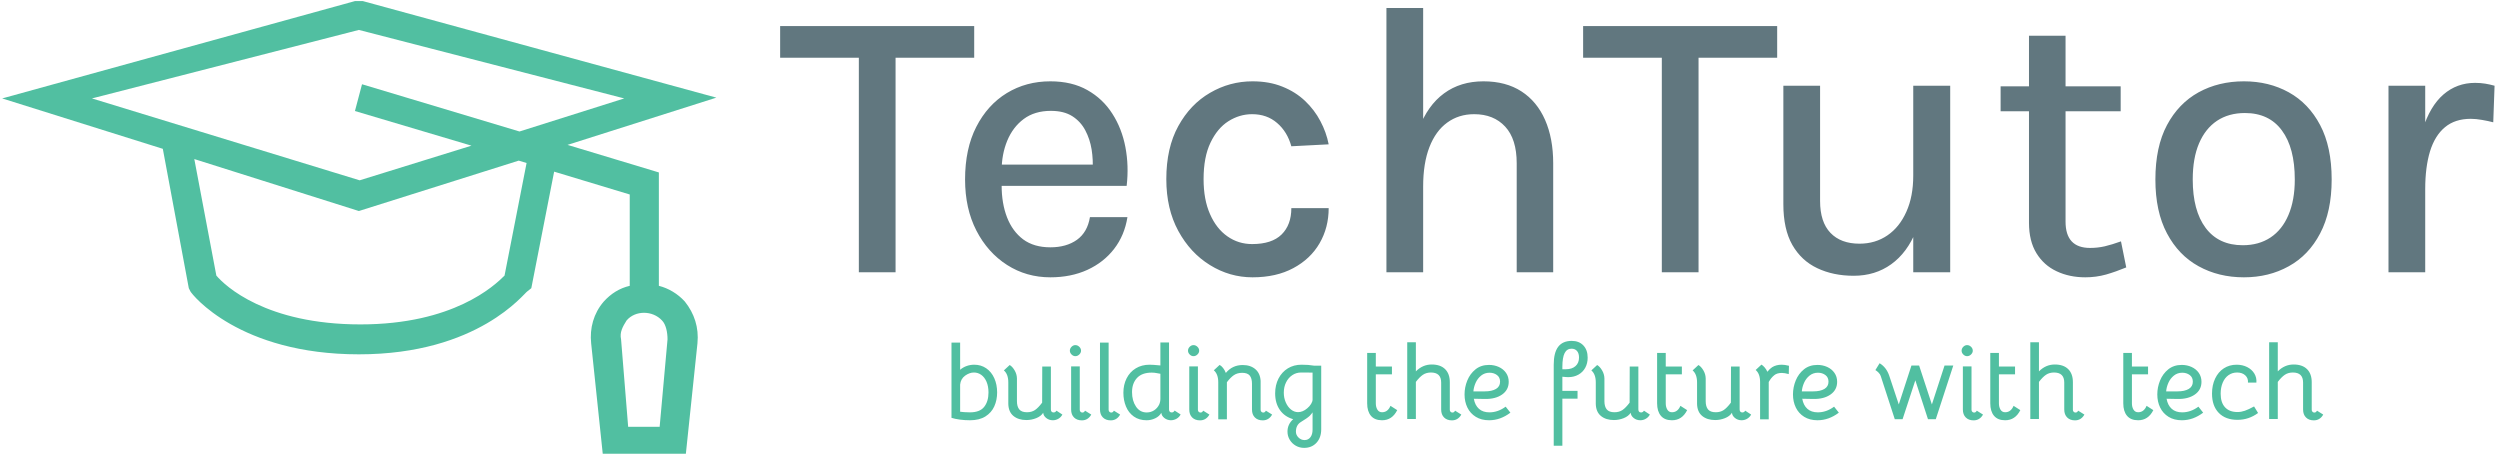 <svg xmlns="http://www.w3.org/2000/svg" version="1.1" xmlns:xlink="http://www.w3.org/1999/xlink" xmlns:svgjs="http://svgjs.dev/svgjs" width="2000" height="363" viewBox="0 0 2000 363"><g transform="matrix(1,0,0,1,-1.212,0.859)"><svg viewBox="0 0 396 72" data-background-color="#f8f8f8" preserveAspectRatio="xMidYMid meet" height="363" width="2000" xmlns="http://www.w3.org/2000/svg" xmlns:xlink="http://www.w3.org/1999/xlink"><defs></defs><g id="tight-bounds" transform="matrix(1,0,0,1,0.24,-0.17)"><svg viewBox="0 0 395.52 72.341" height="72.341" width="395.52"><g><svg viewBox="0 0 574.898 105.149" height="72.341" width="395.52"><g transform="matrix(1,0,0,1,179.378,1.851)"><svg viewBox="0 0 395.52 101.446" height="101.446" width="395.52"><g><svg viewBox="0 0 395.52 101.446" height="101.446" width="395.52"><g><svg viewBox="0 0 395.52 62.108" height="62.108" width="395.52"><g transform="matrix(1,0,0,1,0,0)"><svg width="395.52" viewBox="0.3 -34.18 221.75 34.83" height="62.108" data-palette-color="#61777f"><path d="M11.53-27.75L0.3-27.75 0.3-31.85 25.4-31.85 25.4-27.75 14.15-27.75 15.23-28.85 15.23 0 10.48 0 10.48-28.85 11.53-27.75ZM35.25 0.65L35.25 0.65Q32.15 0.65 29.65-0.95 27.15-2.55 25.68-5.4 24.22-8.25 24.22-12L24.22-12Q24.22-15.98 25.67-18.81 27.12-21.65 29.62-23.18 32.12-24.7 35.25-24.7L35.25-24.7Q38.05-24.7 40.05-23.56 42.05-22.43 43.27-20.51 44.5-18.6 44.96-16.18 45.42-13.75 45.12-11.18L45.12-11.18 28.02-11.18 28.02-13.93 41.87-13.93 40.72-13.18Q40.8-14.53 40.59-15.88 40.37-17.23 39.77-18.36 39.17-19.5 38.09-20.19 37-20.88 35.32-20.88L35.32-20.88Q33.22-20.88 31.81-19.83 30.4-18.78 29.67-17.01 28.95-15.25 28.95-13.15L28.95-13.15 28.95-11.23Q28.95-8.9 29.65-7.1 30.35-5.3 31.73-4.26 33.12-3.23 35.25-3.23L35.25-3.23Q37.32-3.23 38.69-4.2 40.05-5.18 40.37-7.13L40.37-7.13 45.22-7.13Q44.85-4.78 43.5-3.03 42.15-1.28 40.03-0.31 37.92 0.65 35.25 0.65ZM61.4 0.65L61.4 0.65Q58.45 0.65 55.9-0.93 53.35-2.5 51.8-5.35 50.25-8.2 50.25-12.05L50.25-12.05Q50.25-16.1 51.8-18.91 53.35-21.73 55.9-23.21 58.45-24.7 61.4-24.7L61.4-24.7Q63.57-24.7 65.27-24.01 66.97-23.33 68.2-22.16 69.42-21 70.18-19.55 70.95-18.1 71.25-16.55L71.25-16.55 66.42-16.3Q65.9-18.18 64.58-19.31 63.27-20.45 61.35-20.45L61.35-20.45Q59.72-20.45 58.28-19.54 56.85-18.63 55.96-16.76 55.07-14.9 55.07-12.05L55.07-12.05Q55.07-9.4 55.9-7.53 56.72-5.65 58.15-4.65 59.57-3.65 61.35-3.65L61.35-3.65Q63.9-3.65 65.16-4.89 66.42-6.13 66.42-8.3L66.42-8.3 71.25-8.3Q71.25-5.78 70.07-3.75 68.9-1.73 66.68-0.54 64.47 0.65 61.4 0.65ZM100.29 0L95.57 0 95.57-14.1Q95.57-17.23 94.08-18.84 92.59-20.45 90.07-20.45L90.07-20.45Q88.07-20.45 86.58-19.36 85.09-18.28 84.28-16.19 83.47-14.1 83.47-11.1L83.47-11.1 81.77-11.1Q81.77-15.53 82.91-18.55 84.04-21.58 86.17-23.14 88.29-24.7 91.27-24.7L91.27-24.7Q94.17-24.7 96.18-23.4 98.19-22.1 99.24-19.71 100.29-17.32 100.29-14.1L100.29-14.1 100.29 0ZM83.47 0L78.72 0 78.72-34.18 83.47-34.18 83.47 0ZM115.39-27.75L104.16-27.75 104.16-31.85 129.26-31.85 129.26-27.75 118.02-27.75 119.09-28.85 119.09 0 114.34 0 114.34-28.85 115.39-27.75ZM146.86 0L146.86-24.13 151.64-24.13 151.64 0 146.86 0ZM130.06-8.8L130.06-24.13 134.81-24.13 134.81-9.22Q134.81-6.5 136.15-5.1 137.49-3.7 139.91-3.7L139.91-3.7Q141.96-3.7 143.53-4.78 145.09-5.85 145.97-7.83 146.86-9.8 146.86-12.5L146.86-12.5 148.39-12.5Q148.39-8.28 147.24-5.4 146.09-2.53 144.01-1.04 141.94 0.45 139.16 0.45L139.16 0.45Q136.51 0.45 134.45-0.53 132.39-1.5 131.22-3.54 130.06-5.58 130.06-8.8L130.06-8.8ZM169.11 0.65L169.11 0.65Q167.06 0.65 165.41-0.13 163.76-0.9 162.8-2.46 161.83-4.03 161.83-6.4L161.83-6.4 161.83-30.6 166.56-30.6 166.56-6.55Q166.56-3.15 169.73-3.15L169.73-3.15Q170.71-3.15 171.63-3.36 172.56-3.58 173.73-4L173.73-4 174.41-0.63Q173.08-0.08 171.8 0.29 170.51 0.65 169.11 0.65ZM173.69-20.83L158.16-20.83 158.16-24.05 173.69-24.05 173.69-20.83ZM189.63 0.65L189.63 0.65Q186.36 0.65 183.77-0.78 181.18-2.2 179.68-5.03 178.18-7.85 178.18-12L178.18-12Q178.18-16.23 179.68-19.04 181.18-21.85 183.77-23.28 186.36-24.7 189.63-24.7L189.63-24.7Q192.86-24.7 195.43-23.28 198.01-21.85 199.49-19.04 200.98-16.23 200.98-12L200.98-12Q200.98-7.85 199.49-5.03 198.01-2.2 195.43-0.78 192.86 0.65 189.63 0.65ZM189.48-3.5L189.48-3.5Q191.56-3.5 193.07-4.5 194.58-5.5 195.39-7.41 196.21-9.33 196.21-12L196.21-12Q196.21-16.1 194.54-18.35 192.88-20.6 189.76-20.6L189.76-20.6Q187.66-20.6 186.14-19.59 184.63-18.57 183.82-16.66 183.01-14.75 183.01-12L183.01-12Q183.01-7.98 184.68-5.74 186.36-3.5 189.48-3.5ZM213.08 0L208.33 0 208.33-24.13 213.08-24.13 213.08 0ZM213.08-10.75L211.78-10.75Q211.78-15.38 212.74-18.44 213.7-21.5 215.44-23 217.18-24.5 219.53-24.5L219.53-24.5Q220.23-24.5 220.84-24.4 221.45-24.3 222.05-24.13L222.05-24.13 221.88-19.4Q221.2-19.58 220.42-19.71 219.63-19.85 218.98-19.85L218.98-19.85Q216.93-19.85 215.63-18.76 214.33-17.68 213.7-15.64 213.08-13.6 213.08-10.75L213.08-10.75Z" opacity="1" transform="matrix(1,0,0,1,0,0)" fill="#61777f" class="undefined-text-0" data-fill-palette-color="primary" id="text-0"></path></svg></g></svg></g><g transform="matrix(1,0,0,1,39.552,76.77)"><svg viewBox="0 0 316.416 24.676" height="24.676" width="316.416"><g transform="matrix(1,0,0,1,0,0)"><svg width="316.416" viewBox="3.8 -37.15 650.68 50.75" height="24.676" data-palette-color="#51bfa1"><path d="M12.6 0.5Q10.1 0.5 7.85 0.2L7.85 0.2Q6.85 0.1 5.6-0.18 4.35-0.45 3.8-0.65L3.8-0.65 3.8-36.35 7.9-36.35 7.9-23.45Q9.3-24.65 11.03-25.25 12.75-25.85 14.6-25.85L14.6-25.85Q17.8-25.85 20.28-24.15 22.75-22.45 24.1-19.45 25.45-16.45 25.45-12.7L25.45-12.7Q25.45-9.05 24.1-6.08 22.75-3.1 19.88-1.3 17 0.5 12.6 0.5L12.6 0.5ZM12.55-3.25Q17.25-3.25 19.3-5.85 21.35-8.45 21.35-12.65L21.35-12.65Q21.35-15.6 20.43-17.75 19.5-19.9 17.93-21.03 16.35-22.15 14.45-22.15L14.45-22.15Q12.35-22.15 10.25-20.65L10.25-20.65Q8.15-19.1 7.9-16.4L7.9-16.4 7.9-3.55 9.85-3.35Q10.85-3.25 12.55-3.25L12.55-3.25ZM47.3-3.05Q46.25-1.4 44-0.5 41.75 0.4 39.35 0.4L39.35 0.4Q35.55 0.4 33.2-1.53 30.85-3.45 30.75-7.25L30.75-7.25 30.75-17.45Q30.75-21.35 28.65-23.15L28.65-23.15 31.4-25.7Q32.65-25 33.72-23.2 34.8-21.4 34.85-19.35L34.85-19.35 34.85-8.55Q34.85-6 35.95-4.65 37.05-3.3 39.6-3.3L39.6-3.3Q41.85-3.3 43.4-4.35 44.95-5.4 46.8-7.85L46.8-7.85 46.85-25 50.95-25 50.95-4.65Q50.95-3.95 51.27-3.58 51.6-3.2 52.25-3.2L52.25-3.2Q53.1-3.2 53.6-4.05L53.6-4.05 56.4-2.2Q55.75-0.95 54.52-0.23 53.3 0.5 51.9 0.5L51.9 0.5Q50.05 0.5 48.72-0.58 47.4-1.65 47.3-3.1L47.3-3.1 47.3-3.05ZM64.65-4.45Q64.65-3.9 65-3.53 65.35-3.15 65.9-3.15L65.9-3.15Q66.7-3.15 67.15-4.05L67.15-4.05 70.1-2.2Q69.4-0.9 68.27-0.18 67.15 0.55 65.65 0.55L65.65 0.55Q63.3 0.55 61.92-0.83 60.55-2.2 60.55-4.6L60.55-4.6 60.55-25.05 64.65-25.05 64.65-4.45ZM62.55-29.9Q61.55-29.9 60.75-30.7 59.95-31.5 59.95-32.5L59.95-32.5Q59.95-33.55 60.75-34.35 61.55-35.15 62.55-35.15L62.55-35.15Q63.6-35.15 64.42-34.35 65.25-33.55 65.25-32.5L65.25-32.5Q65.25-31.5 64.42-30.7 63.6-29.9 62.55-29.9L62.55-29.9ZM78.34-4.45Q78.34-3.9 78.69-3.53 79.04-3.15 79.59-3.15L79.59-3.15Q80.39-3.15 80.84-4.05L80.84-4.05 83.79-2.2Q83.09-0.9 81.97-0.18 80.84 0.55 79.34 0.55L79.34 0.55Q76.99 0.55 75.62-0.83 74.24-2.2 74.24-4.6L74.24-4.6 74.24-36.35 78.34-36.35 78.34-4.45ZM96.39 0.5Q92.79 0.5 90.29-1.28 87.79-3.05 86.57-6.03 85.34-9 85.34-12.55L85.34-12.55Q85.34-16.35 86.87-19.38 88.39-22.4 91.22-24.13 94.04-25.85 97.79-25.85L97.79-25.85Q99.29-25.85 102.89-25.5L102.89-25.5 102.89-36.4 106.99-36.4 106.99-4.65Q106.99-3.95 107.32-3.58 107.64-3.2 108.29-3.2L108.29-3.2Q109.14-3.2 109.64-4.1L109.64-4.1 112.49-2.25Q111.84-0.95 110.57-0.23 109.29 0.5 107.84 0.5L107.84 0.5Q106.04 0.45 104.74-0.6 103.44-1.65 103.34-3.05L103.34-3.05Q102.39-1.35 100.44-0.43 98.49 0.5 96.39 0.5L96.39 0.5ZM96.39-3.2Q98.34-3.2 99.89-4.2 101.44-5.2 102.29-6.9L102.29-6.9Q102.89-8.2 102.89-9.7L102.89-9.7 102.89-21.55Q102.44-21.6 101.24-21.85 100.04-22.1 98.79-22.1L98.79-22.1Q94.14-22.1 91.79-19.55 89.44-17 89.44-12.85L89.44-12.85Q89.44-8.75 91.32-5.98 93.19-3.2 96.39-3.2L96.39-3.2ZM120.69-4.45Q120.69-3.9 121.04-3.53 121.39-3.15 121.94-3.15L121.94-3.15Q122.74-3.15 123.19-4.05L123.19-4.05 126.14-2.2Q125.44-0.9 124.31-0.18 123.19 0.55 121.69 0.55L121.69 0.55Q119.34 0.55 117.96-0.83 116.59-2.2 116.59-4.6L116.59-4.6 116.59-25.05 120.69-25.05 120.69-4.45ZM118.59-29.9Q117.59-29.9 116.79-30.7 115.99-31.5 115.99-32.5L115.99-32.5Q115.99-33.55 116.79-34.35 117.59-35.15 118.59-35.15L118.59-35.15Q119.64-35.15 120.46-34.35 121.29-33.55 121.29-32.5L121.29-32.5Q121.29-31.5 120.46-30.7 119.64-29.9 118.59-29.9L118.59-29.9ZM152.94-4.05L155.89-2.2Q155.19-0.9 154.06-0.18 152.94 0.55 151.44 0.55L151.44 0.55Q149.09 0.55 147.71-0.83 146.34-2.2 146.34-4.6L146.34-4.6 146.34-16.85Q146.34-19.35 145.29-20.68 144.24-22 141.69-22L141.69-22Q139.39-22 137.76-20.9 136.14-19.8 134.44-17.55L134.44-17.55 134.44 0.05 130.34 0.05 130.34-17.5Q130.34-21.4 128.24-23.2L128.24-23.2 130.99-25.75Q131.84-25.3 132.64-24.28 133.44-23.25 133.94-21.95L133.94-21.95Q137.04-25.7 141.94-25.7L141.94-25.7Q145.64-25.7 147.94-23.73 150.24-21.75 150.44-18.15L150.44-18.15 150.44-4.45Q150.44-3.9 150.79-3.53 151.14-3.15 151.69-3.15L151.69-3.15Q152.49-3.15 152.94-4.05L152.94-4.05ZM171.08 13.6Q168.93 13.6 167.13 12.58 165.33 11.55 164.26 9.78 163.18 8 163.18 5.9L163.18 5.9Q163.18 2.4 165.88 0L165.88 0Q161.78-1.2 159.56-4.4 157.33-7.6 157.33-12.25L157.33-12.25Q157.33-16.2 158.93-19.3 160.53-22.4 163.36-24.13 166.18-25.85 169.83-25.85L169.83-25.85 172.93-25.75 175.78-25.4 179.18-25.4 179.18 4.8Q179.18 8.75 176.93 11.18 174.68 13.6 171.08 13.6L171.08 13.6ZM168.18-3.35Q170.43-3.35 172.53-5.15L172.53-5.15Q173.68-6.1 174.38-7.25 175.08-8.4 175.08-9.3L175.08-9.3 175.08-22.1 171.18-22.15 169.63-22.15Q167.33-22.15 165.46-20.9 163.58-19.65 162.51-17.48 161.43-15.3 161.43-12.6L161.43-12.6Q161.43-10.1 162.36-7.98 163.28-5.85 164.83-4.6 166.38-3.35 168.18-3.35L168.18-3.35ZM171.28 9.9Q173.03 9.9 174.06 8.55 175.08 7.2 175.08 4.95L175.08 4.95 175.08-3.25Q174.98-3.1 174.58-2.58 174.18-2.05 173.73-1.6L173.73-1.6Q172.58-0.5 169.58 1.3L169.58 1.3Q167.18 2.75 167.18 5.9L167.18 5.9Q167.18 7.5 168.41 8.7 169.63 9.9 171.28 9.9L171.28 9.9ZM208.03 0.5Q204.53 0.5 202.75-1.63 200.98-3.75 200.98-7.55L200.98-7.55 200.98-31.45 205.08-31.45 205.08-25 212.73-25 212.73-21.3 205.08-21.3 205.08-7.55Q205.08-5.75 205.83-4.53 206.58-3.3 208.03-3.3L208.03-3.3Q209.48-3.3 210.48-4.13 211.48-4.95 212.03-6.35L212.03-6.35 215.23-4.3Q212.83 0.5 208.03 0.5L208.03 0.5ZM240.18-4.45Q240.18-3.9 240.53-3.53 240.88-3.15 241.43-3.15L241.43-3.15Q242.23-3.15 242.68-4.05L242.68-4.05 245.63-2.2Q244.93-0.9 243.8-0.18 242.68 0.55 241.18 0.55L241.18 0.55Q238.83 0.55 237.45-0.83 236.08-2.2 236.08-4.6L236.08-4.6 236.08-17.4Q236.08-22.15 231.23-22.15L231.23-22.15Q229.03-22.15 227.43-21.08 225.83-20 224.08-17.7L224.08-17.7 224.08-0.1 219.98-0.1 219.98-36.5 224.08-36.5 224.08-22.7Q227.33-25.95 231.58-25.95L231.58-25.95Q235.73-25.95 237.95-23.75 240.18-21.55 240.18-17.55L240.18-17.55 240.18-4.45ZM258.82 0.5Q255.12 0.5 252.5-1.13 249.87-2.75 248.52-5.53 247.17-8.3 247.17-11.75L247.17-11.75Q247.17-15.15 248.47-18.35 249.77-21.55 252.37-23.65 254.97-25.75 258.77-25.75L258.77-25.75Q261.27-25.75 263.42-24.78 265.57-23.8 266.85-21.98 268.12-20.15 268.12-17.75L268.12-17.75Q268.12-13.9 264.97-11.7 261.82-9.5 256.77-9.6L256.77-9.6 251.57-9.7Q252.12-6.6 254-4.93 255.87-3.25 258.97-3.25L258.97-3.25Q263.02-3.25 266.67-5.95L266.67-5.95 268.92-3.1Q264.17 0.5 258.82 0.5L258.82 0.5ZM256.77-13.2Q260.12-13.2 262.07-14.35 264.02-15.5 264.02-17.8L264.02-17.8Q264.02-19.85 262.55-20.95 261.07-22.05 259.02-22.05L259.02-22.05Q256.72-22.05 255.02-20.68 253.32-19.3 252.42-17.25 251.52-15.2 251.37-13.2L251.37-13.2 256.77-13.2ZM289.47-25.85Q289.47-31.55 291.59-34.35 293.72-37.15 298.02-37.15L298.02-37.15Q301.47-37.15 303.52-35 305.57-32.85 305.57-29.2L305.57-29.2Q305.57-26.5 304.42-24.4 303.27-22.3 301.17-21.13 299.07-19.95 296.37-19.95L296.37-19.95Q295.62-19.95 295.22-20L295.22-20 293.57-20.15 293.57-13.45 300.77-13.45 300.77-9.75 293.57-9.75 293.57 12.6 289.47 12.6 289.47-25.85ZM295.22-23.7Q298.12-23.7 299.79-25.18 301.47-26.65 301.47-29.25L301.47-29.25Q301.47-31.25 300.52-32.35 299.57-33.45 297.92-33.45L297.92-33.45Q295.72-33.45 294.64-31.35 293.57-29.25 293.57-24.85L293.57-24.85 293.57-23.7 295.22-23.7ZM325.97-3.05Q324.92-1.4 322.67-0.5 320.42 0.4 318.02 0.4L318.02 0.4Q314.22 0.4 311.87-1.53 309.52-3.45 309.42-7.25L309.42-7.25 309.42-17.45Q309.42-21.35 307.32-23.15L307.32-23.15 310.07-25.7Q311.32-25 312.39-23.2 313.47-21.4 313.52-19.35L313.52-19.35 313.52-8.55Q313.52-6 314.62-4.65 315.72-3.3 318.27-3.3L318.27-3.3Q320.52-3.3 322.07-4.35 323.62-5.4 325.47-7.85L325.47-7.85 325.52-25 329.62-25 329.62-4.65Q329.62-3.95 329.94-3.58 330.27-3.2 330.92-3.2L330.92-3.2Q331.77-3.2 332.27-4.05L332.27-4.05 335.07-2.2Q334.42-0.95 333.19-0.23 331.97 0.5 330.57 0.5L330.57 0.5Q328.72 0.5 327.39-0.58 326.07-1.65 325.97-3.1L325.97-3.1 325.97-3.05ZM345.56 0.5Q342.06 0.5 340.29-1.63 338.51-3.75 338.51-7.55L338.51-7.55 338.51-31.45 342.61-31.45 342.61-25 350.26-25 350.26-21.3 342.61-21.3 342.61-7.55Q342.61-5.75 343.36-4.53 344.11-3.3 345.56-3.3L345.56-3.3Q347.01-3.3 348.01-4.13 349.01-4.95 349.56-6.35L349.56-6.35 352.76-4.3Q350.36 0.5 345.56 0.5L345.56 0.5ZM374.01-3.05Q372.96-1.4 370.71-0.5 368.46 0.4 366.06 0.4L366.06 0.4Q362.26 0.4 359.91-1.53 357.56-3.45 357.46-7.25L357.46-7.25 357.46-17.45Q357.46-21.35 355.36-23.15L355.36-23.15 358.11-25.7Q359.36-25 360.44-23.2 361.51-21.4 361.56-19.35L361.56-19.35 361.56-8.55Q361.56-6 362.66-4.65 363.76-3.3 366.31-3.3L366.31-3.3Q368.56-3.3 370.11-4.35 371.66-5.4 373.51-7.85L373.51-7.85 373.56-25 377.66-25 377.66-4.65Q377.66-3.95 377.99-3.58 378.31-3.2 378.96-3.2L378.96-3.2Q379.81-3.2 380.31-4.05L380.31-4.05 383.11-2.2Q382.46-0.95 381.24-0.23 380.01 0.5 378.61 0.5L378.61 0.5Q376.76 0.5 375.44-0.58 374.11-1.65 374.01-3.1L374.01-3.1 374.01-3.05ZM397.61-25.85Q399.06-25.85 401.06-25.35L401.06-25.35 400.96-21.4Q398.96-21.95 397.71-21.95L397.71-21.95Q395.36-21.95 394.06-20.85L394.06-20.85Q392.56-19.65 391.46-17.65L391.46-17.65 391.46 0.05 387.36 0.05 387.36-17.65Q387.36-21.55 385.26-23.35L385.26-23.35 388.01-25.9Q388.76-25.45 389.53-24.55 390.31-23.65 390.81-22.5L390.81-22.5Q391.91-23.9 393.06-24.65L393.06-24.65Q394.96-25.85 397.61-25.85L397.61-25.85ZM414.61 0.5Q410.91 0.5 408.28-1.13 405.66-2.75 404.31-5.53 402.96-8.3 402.96-11.75L402.96-11.75Q402.96-15.15 404.26-18.35 405.56-21.55 408.16-23.65 410.76-25.75 414.56-25.75L414.56-25.75Q417.06-25.75 419.21-24.78 421.36-23.8 422.63-21.98 423.91-20.15 423.91-17.75L423.91-17.75Q423.91-13.9 420.76-11.7 417.61-9.5 412.56-9.6L412.56-9.6 407.36-9.7Q407.91-6.6 409.78-4.93 411.66-3.25 414.76-3.25L414.76-3.25Q418.81-3.25 422.46-5.95L422.46-5.95 424.71-3.1Q419.96 0.5 414.61 0.5L414.61 0.5ZM412.56-13.2Q415.91-13.2 417.86-14.35 419.81-15.5 419.81-17.8L419.81-17.8Q419.81-19.85 418.33-20.95 416.86-22.05 414.81-22.05L414.81-22.05Q412.51-22.05 410.81-20.68 409.11-19.3 408.21-17.25 407.31-15.2 407.16-13.2L407.16-13.2 412.56-13.2ZM444.6-20.45Q444.35-21.3 443.53-22.13 442.7-22.95 442.05-23.3L442.05-23.3 444.05-26.55Q447.3-24.6 448.65-20.55L448.65-20.55 453.15-7 459.15-25.45 462.8-25.45 468.85-7 474.85-25.45 479-25.45 470.7 0 467 0 461-18.45 454.95 0 451.25 0 444.6-20.45ZM487.65-4.45Q487.65-3.9 488-3.53 488.35-3.15 488.9-3.15L488.9-3.15Q489.7-3.15 490.15-4.05L490.15-4.05 493.1-2.2Q492.4-0.9 491.27-0.18 490.15 0.55 488.65 0.55L488.65 0.55Q486.3 0.55 484.92-0.83 483.55-2.2 483.55-4.6L483.55-4.6 483.55-25.05 487.65-25.05 487.65-4.45ZM485.55-29.9Q484.55-29.9 483.75-30.7 482.95-31.5 482.95-32.5L482.95-32.5Q482.95-33.55 483.75-34.35 484.55-35.15 485.55-35.15L485.55-35.15Q486.6-35.15 487.42-34.35 488.25-33.55 488.25-32.5L488.25-32.5Q488.25-31.5 487.42-30.7 486.6-29.9 485.55-29.9L485.55-29.9ZM503.6 0.5Q500.1 0.5 498.32-1.63 496.55-3.75 496.55-7.55L496.55-7.55 496.55-31.45 500.65-31.45 500.65-25 508.3-25 508.3-21.3 500.65-21.3 500.65-7.55Q500.65-5.75 501.4-4.53 502.15-3.3 503.6-3.3L503.6-3.3Q505.05-3.3 506.05-4.13 507.05-4.95 507.6-6.35L507.6-6.35 510.8-4.3Q508.4 0.5 503.6 0.5L503.6 0.5ZM535.74-4.45Q535.74-3.9 536.09-3.53 536.44-3.15 536.99-3.15L536.99-3.15Q537.79-3.15 538.24-4.05L538.24-4.05 541.19-2.2Q540.49-0.9 539.37-0.18 538.24 0.55 536.74 0.55L536.74 0.55Q534.39 0.55 533.02-0.83 531.64-2.2 531.64-4.6L531.64-4.6 531.64-17.4Q531.64-22.15 526.79-22.15L526.79-22.15Q524.59-22.15 522.99-21.08 521.39-20 519.64-17.7L519.64-17.7 519.64-0.1 515.54-0.1 515.54-36.5 519.64-36.5 519.64-22.7Q522.89-25.95 527.14-25.95L527.14-25.95Q531.29-25.95 533.52-23.75 535.74-21.55 535.74-17.55L535.74-17.55 535.74-4.45ZM566.69 0.5Q563.19 0.5 561.41-1.63 559.64-3.75 559.64-7.55L559.64-7.55 559.64-31.45 563.74-31.45 563.74-25 571.39-25 571.39-21.3 563.74-21.3 563.74-7.55Q563.74-5.75 564.49-4.53 565.24-3.3 566.69-3.3L566.69-3.3Q568.14-3.3 569.14-4.13 570.14-4.95 570.69-6.35L570.69-6.35 573.89-4.3Q571.49 0.5 566.69 0.5L566.69 0.5ZM587.43 0.5Q583.73 0.5 581.11-1.13 578.48-2.75 577.13-5.53 575.78-8.3 575.78-11.75L575.78-11.75Q575.78-15.15 577.08-18.35 578.38-21.55 580.98-23.65 583.58-25.75 587.38-25.75L587.38-25.75Q589.88-25.75 592.03-24.78 594.18-23.8 595.46-21.98 596.73-20.15 596.73-17.75L596.73-17.75Q596.73-13.9 593.58-11.7 590.43-9.5 585.38-9.6L585.38-9.6 580.18-9.7Q580.73-6.6 582.61-4.93 584.48-3.25 587.58-3.25L587.58-3.25Q591.63-3.25 595.28-5.95L595.28-5.95 597.53-3.1Q592.78 0.5 587.43 0.5L587.43 0.5ZM585.38-13.2Q588.73-13.2 590.68-14.35 592.63-15.5 592.63-17.8L592.63-17.8Q592.63-19.85 591.16-20.95 589.68-22.05 587.63-22.05L587.63-22.05Q585.33-22.05 583.63-20.68 581.93-19.3 581.03-17.25 580.13-15.2 579.98-13.2L579.98-13.2 585.38-13.2ZM613.83 0.3Q608.13 0.3 604.93-3 601.73-6.3 601.73-12.15L601.73-12.15Q601.73-16.15 603.21-19.28 604.68-22.4 607.33-24.13 609.98-25.85 613.43-25.85L613.43-25.85Q616.18-25.85 618.41-24.73 620.63-23.6 621.81-21.65 622.98-19.7 622.78-17.35L622.78-17.35 618.78-17.35Q618.98-19.4 617.53-20.78 616.08-22.15 613.63-22.15L613.63-22.15Q611.33-22.15 609.56-20.9 607.78-19.65 606.81-17.35 605.83-15.05 605.83-12.1L605.83-12.1Q605.83-7.9 607.91-5.65 609.98-3.4 613.83-3.4L613.83-3.4Q615.53-3.4 617.28-4 619.03-4.6 621.68-6.05L621.68-6.05 623.58-2.95Q619.18 0.3 613.83 0.3L613.83 0.3ZM649.03-4.45Q649.03-3.9 649.38-3.53 649.73-3.15 650.28-3.15L650.28-3.15Q651.08-3.15 651.53-4.05L651.53-4.05 654.48-2.2Q653.78-0.9 652.65-0.18 651.53 0.55 650.03 0.55L650.03 0.55Q647.68 0.55 646.3-0.83 644.93-2.2 644.93-4.6L644.93-4.6 644.93-17.4Q644.93-22.15 640.08-22.15L640.08-22.15Q637.88-22.15 636.28-21.08 634.68-20 632.93-17.7L632.93-17.7 632.93-0.1 628.83-0.1 628.83-36.5 632.93-36.5 632.93-22.7Q636.18-25.95 640.43-25.95L640.43-25.95Q644.58-25.95 646.8-23.75 649.03-21.55 649.03-17.55L649.03-17.55 649.03-4.45Z" opacity="1" transform="matrix(1,0,0,1,0,0)" fill="#51bfa1" class="undefined-text-1" data-fill-palette-color="secondary" id="text-1"></path></svg></g></svg></g></svg></g></svg></g><g><svg viewBox="0 0 164.716 105.149" height="105.149" width="164.716"><g><svg xmlns="http://www.w3.org/2000/svg" xmlns:xlink="http://www.w3.org/1999/xlink" version="1.1" x="0" y="0" viewBox="4 23.3 90.7 57.9" style="enable-background:new 0 0 100 100;" xml:space="preserve" height="105.149" width="164.716" class="icon-icon-0" data-fill-palette-color="accent" id="icon-0"><path d="M87.4 59.6V45.2l-11.6-3.5 18.9-6L49.3 23.3 4 35.8l20.4 6.4 3.3 17.7 0.2 0.4c0.2 0.4 6.2 8 21.4 8 15.2 0 21-7.8 21.4-8l0.5-0.4 2.9-14.8 9.6 2.9v11.6c-1.3 0.3-2.4 1-3.3 2-1.3 1.5-1.8 3.4-1.6 5.3l1.5 14.3h10.5l1.5-14.3c0.2-2-0.4-3.8-1.6-5.3C89.8 60.6 88.6 59.9 87.4 59.6zM67.8 58.3c-1.3 1.3-6.5 6.2-18.3 6.2-12 0-17.2-4.9-18.3-6.2l-2.8-14.8 20.9 6.6 20.3-6.4 1 0.3L67.8 58.3zM69.7 40l-20-6-0.9 3.4 14.8 4.4-14.2 4.4L15.4 35.8l33.9-8.7L83 35.8 69.7 40zM87.5 77.5h-4l-0.9-11.1c-0.2-0.9 0.2-1.6 0.7-2.4 1.1-1.3 3.3-1.3 4.5 0 0.5 0.5 0.7 1.5 0.7 2.4L87.5 77.5z" fill="#51bfa1" data-fill-palette-color="accent"></path></svg></g></svg></g></svg></g></svg><rect width="395.52" height="72.341" fill="none" stroke="none" visibility="hidden"></rect></g></svg></g></svg>